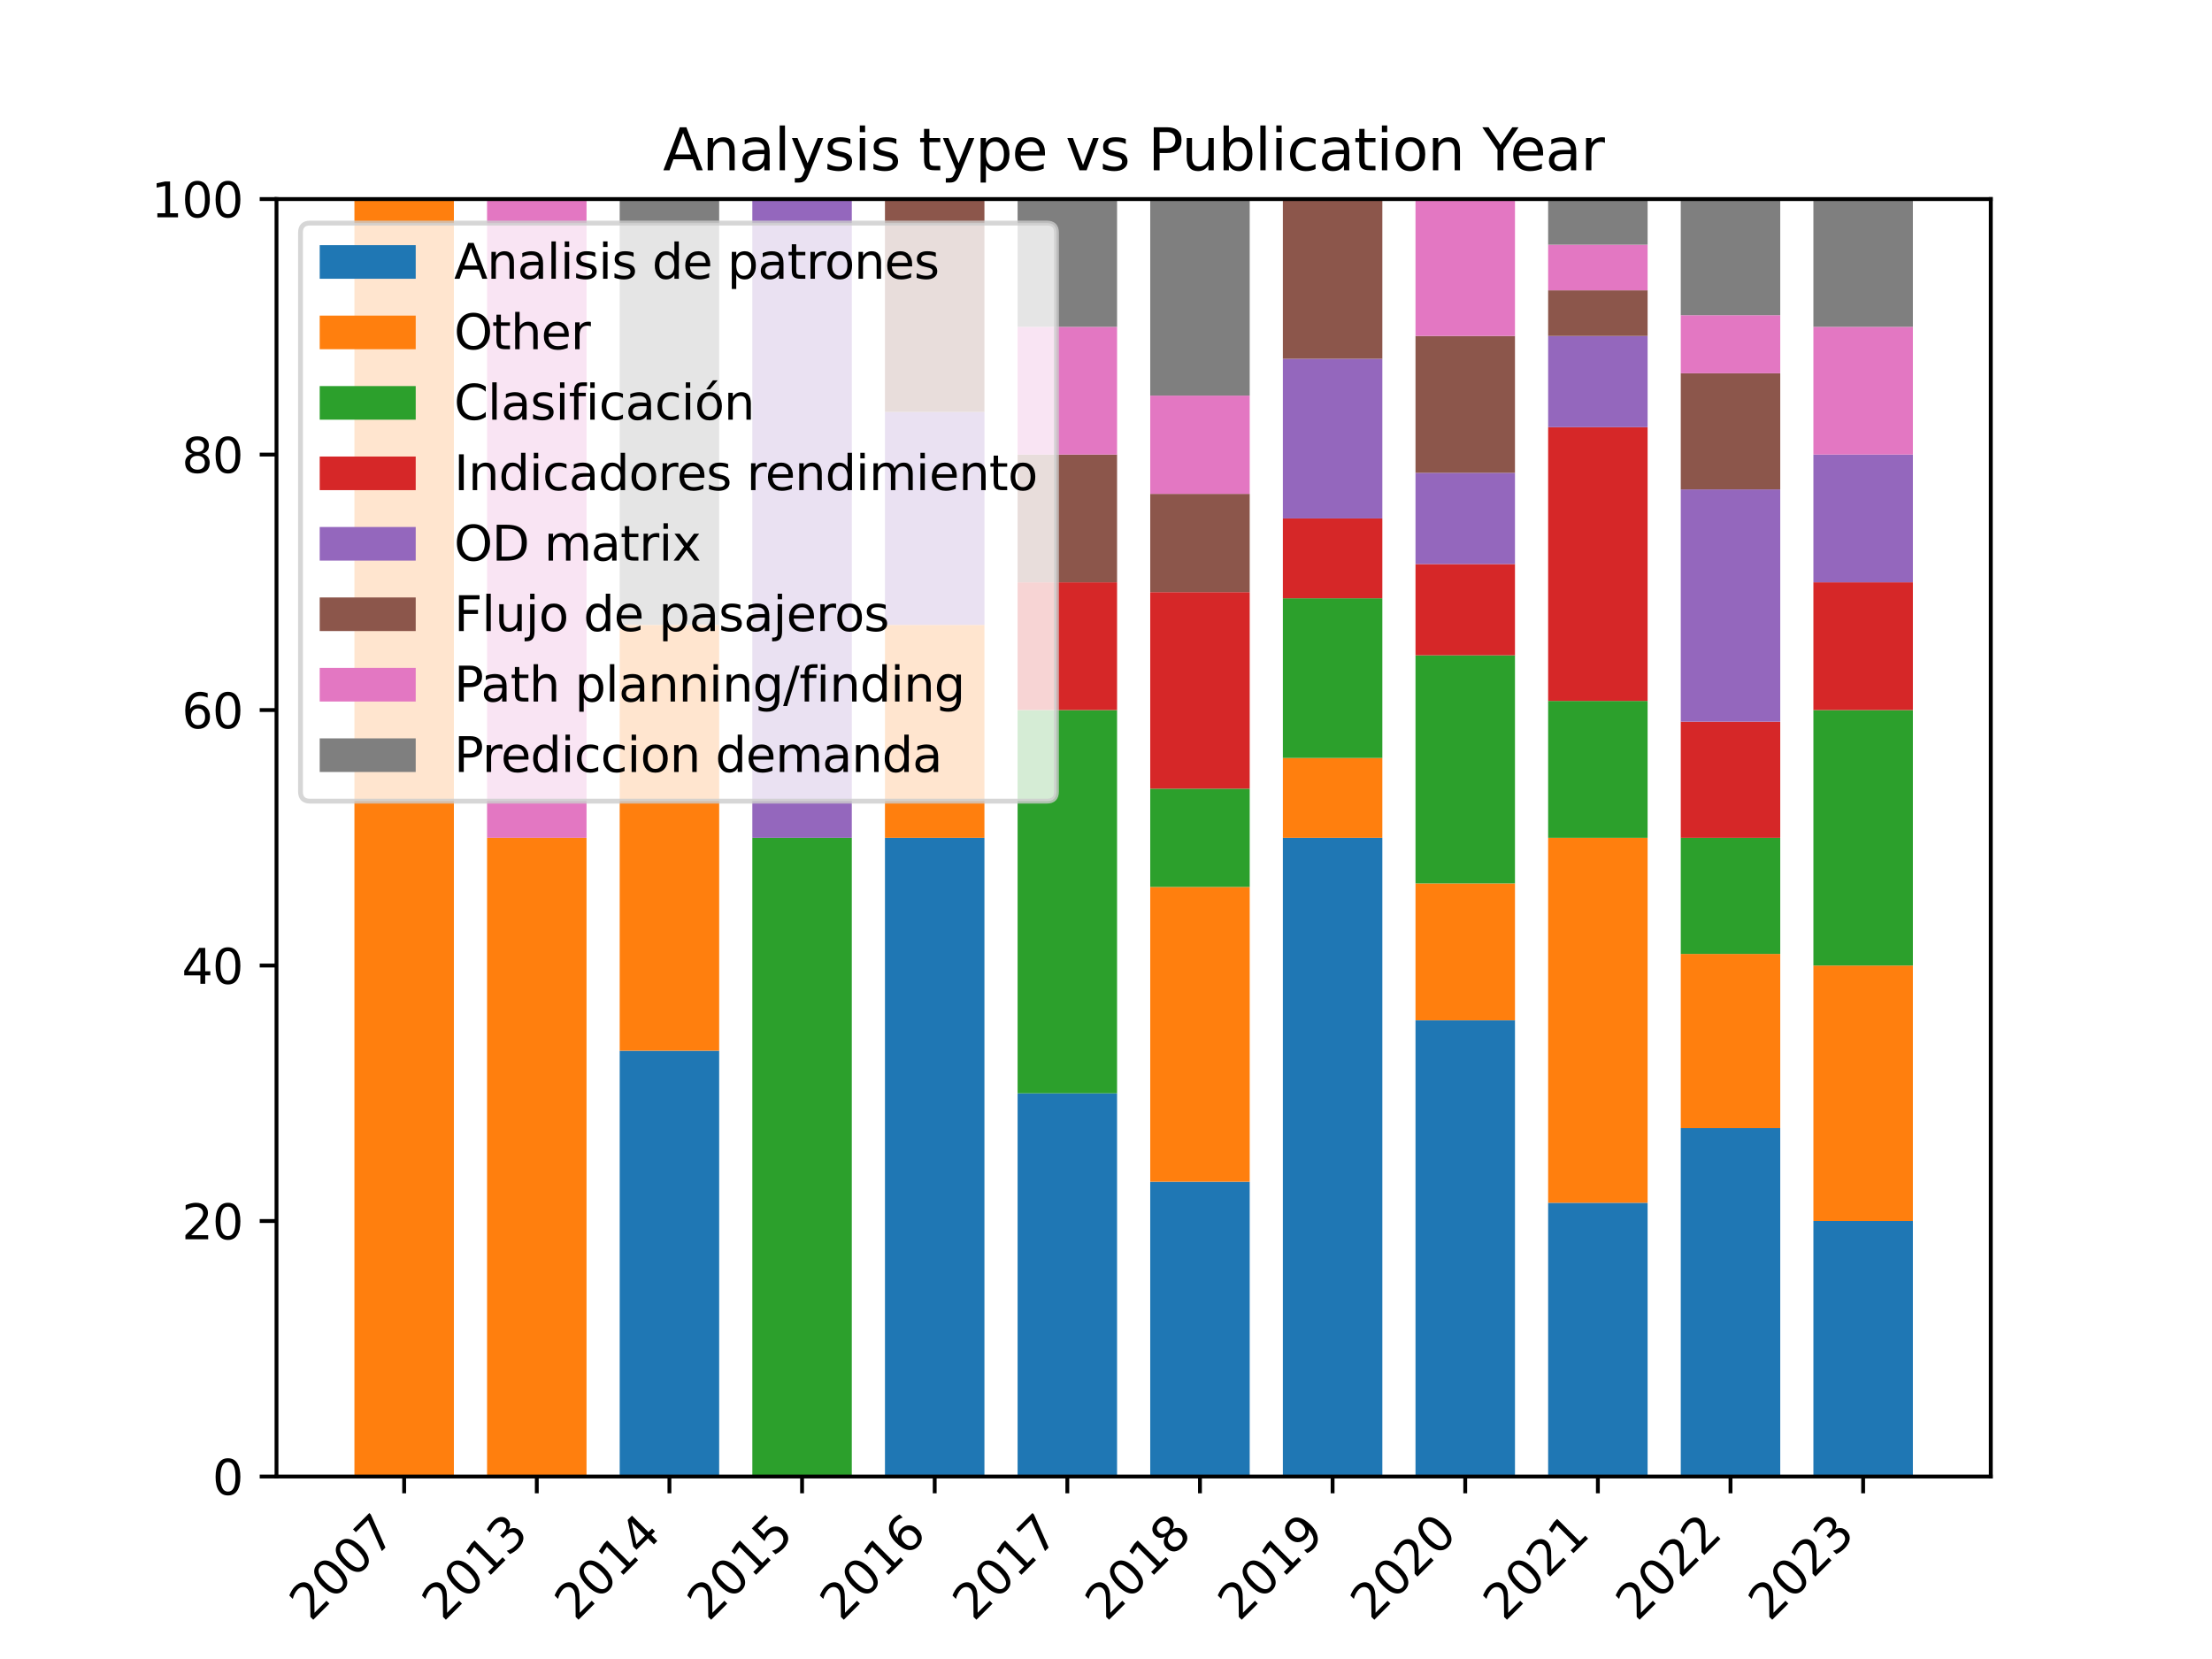 <?xml version="1.0" encoding="utf-8" standalone="no"?>
<!DOCTYPE svg PUBLIC "-//W3C//DTD SVG 1.1//EN"
  "http://www.w3.org/Graphics/SVG/1.1/DTD/svg11.dtd">
<svg xmlns:xlink="http://www.w3.org/1999/xlink" width="460.8pt" height="345.6pt" viewBox="0 0 460.8 345.6" xmlns="http://www.w3.org/2000/svg" version="1.1">
 <defs>
  <style type="text/css">*{stroke-linejoin: round; stroke-linecap: butt}</style>
 </defs>
 <g id="figure_1">
  <g id="patch_1">
   <path d="M 0 345.6 
L 460.8 345.6 
L 460.8 0 
L 0 0 
z
" style="fill: #ffffff"/>
  </g>
  <g id="axes_1">
   <g id="patch_2">
    <path d="M 57.6 307.584 
L 414.72 307.584 
L 414.72 41.472 
L 57.6 41.472 
z
" style="fill: #ffffff"/>
   </g>
   <g id="patch_3">
    <path d="M 73.833 307.584 
L 94.555 307.584 
L 94.555 307.584 
L 73.833 307.584 
z
" clip-path="url(#p4d9640f217)" style="fill: #1f77b4"/>
   </g>
   <g id="patch_4">
    <path d="M 101.463 307.584 
L 122.186 307.584 
L 122.186 307.584 
L 101.463 307.584 
z
" clip-path="url(#p4d9640f217)" style="fill: #1f77b4"/>
   </g>
   <g id="patch_5">
    <path d="M 129.093 307.584 
L 149.816 307.584 
L 149.816 218.88 
L 129.093 218.88 
z
" clip-path="url(#p4d9640f217)" style="fill: #1f77b4"/>
   </g>
   <g id="patch_6">
    <path d="M 156.723 307.584 
L 177.446 307.584 
L 177.446 307.584 
L 156.723 307.584 
z
" clip-path="url(#p4d9640f217)" style="fill: #1f77b4"/>
   </g>
   <g id="patch_7">
    <path d="M 184.353 307.584 
L 205.076 307.584 
L 205.076 174.528 
L 184.353 174.528 
z
" clip-path="url(#p4d9640f217)" style="fill: #1f77b4"/>
   </g>
   <g id="patch_8">
    <path d="M 211.984 307.584 
L 232.706 307.584 
L 232.706 227.75 
L 211.984 227.75 
z
" clip-path="url(#p4d9640f217)" style="fill: #1f77b4"/>
   </g>
   <g id="patch_9">
    <path d="M 239.614 307.584 
L 260.336 307.584 
L 260.336 246.174 
L 239.614 246.174 
z
" clip-path="url(#p4d9640f217)" style="fill: #1f77b4"/>
   </g>
   <g id="patch_10">
    <path d="M 267.244 307.584 
L 287.967 307.584 
L 287.967 174.528 
L 267.244 174.528 
z
" clip-path="url(#p4d9640f217)" style="fill: #1f77b4"/>
   </g>
   <g id="patch_11">
    <path d="M 294.874 307.584 
L 315.597 307.584 
L 315.597 212.544 
L 294.874 212.544 
z
" clip-path="url(#p4d9640f217)" style="fill: #1f77b4"/>
   </g>
   <g id="patch_12">
    <path d="M 322.504 307.584 
L 343.227 307.584 
L 343.227 250.56 
L 322.504 250.56 
z
" clip-path="url(#p4d9640f217)" style="fill: #1f77b4"/>
   </g>
   <g id="patch_13">
    <path d="M 350.134 307.584 
L 370.857 307.584 
L 370.857 235.008 
L 350.134 235.008 
z
" clip-path="url(#p4d9640f217)" style="fill: #1f77b4"/>
   </g>
   <g id="patch_14">
    <path d="M 377.765 307.584 
L 398.487 307.584 
L 398.487 254.362 
L 377.765 254.362 
z
" clip-path="url(#p4d9640f217)" style="fill: #1f77b4"/>
   </g>
   <g id="patch_15">
    <path d="M 73.833 307.584 
L 94.555 307.584 
L 94.555 41.472 
L 73.833 41.472 
z
" clip-path="url(#p4d9640f217)" style="fill: #ff7f0e"/>
   </g>
   <g id="patch_16">
    <path d="M 101.463 307.584 
L 122.186 307.584 
L 122.186 174.528 
L 101.463 174.528 
z
" clip-path="url(#p4d9640f217)" style="fill: #ff7f0e"/>
   </g>
   <g id="patch_17">
    <path d="M 129.093 218.88 
L 149.816 218.88 
L 149.816 130.176 
L 129.093 130.176 
z
" clip-path="url(#p4d9640f217)" style="fill: #ff7f0e"/>
   </g>
   <g id="patch_18">
    <path d="M 156.723 307.584 
L 177.446 307.584 
L 177.446 307.584 
L 156.723 307.584 
z
" clip-path="url(#p4d9640f217)" style="fill: #ff7f0e"/>
   </g>
   <g id="patch_19">
    <path d="M 184.353 174.528 
L 205.076 174.528 
L 205.076 130.176 
L 184.353 130.176 
z
" clip-path="url(#p4d9640f217)" style="fill: #ff7f0e"/>
   </g>
   <g id="patch_20">
    <path d="M 211.984 227.75 
L 232.706 227.75 
L 232.706 227.75 
L 211.984 227.75 
z
" clip-path="url(#p4d9640f217)" style="fill: #ff7f0e"/>
   </g>
   <g id="patch_21">
    <path d="M 239.614 246.174 
L 260.336 246.174 
L 260.336 184.763 
L 239.614 184.763 
z
" clip-path="url(#p4d9640f217)" style="fill: #ff7f0e"/>
   </g>
   <g id="patch_22">
    <path d="M 267.244 174.528 
L 287.967 174.528 
L 287.967 157.896 
L 267.244 157.896 
z
" clip-path="url(#p4d9640f217)" style="fill: #ff7f0e"/>
   </g>
   <g id="patch_23">
    <path d="M 294.874 212.544 
L 315.597 212.544 
L 315.597 184.032 
L 294.874 184.032 
z
" clip-path="url(#p4d9640f217)" style="fill: #ff7f0e"/>
   </g>
   <g id="patch_24">
    <path d="M 322.504 250.56 
L 343.227 250.56 
L 343.227 174.528 
L 322.504 174.528 
z
" clip-path="url(#p4d9640f217)" style="fill: #ff7f0e"/>
   </g>
   <g id="patch_25">
    <path d="M 350.134 235.008 
L 370.857 235.008 
L 370.857 198.72 
L 350.134 198.72 
z
" clip-path="url(#p4d9640f217)" style="fill: #ff7f0e"/>
   </g>
   <g id="patch_26">
    <path d="M 377.765 254.362 
L 398.487 254.362 
L 398.487 201.139 
L 377.765 201.139 
z
" clip-path="url(#p4d9640f217)" style="fill: #ff7f0e"/>
   </g>
   <g id="patch_27">
    <path d="M 73.833 41.472 
L 94.555 41.472 
L 94.555 41.472 
L 73.833 41.472 
z
" clip-path="url(#p4d9640f217)" style="fill: #2ca02c"/>
   </g>
   <g id="patch_28">
    <path d="M 101.463 174.528 
L 122.186 174.528 
L 122.186 174.528 
L 101.463 174.528 
z
" clip-path="url(#p4d9640f217)" style="fill: #2ca02c"/>
   </g>
   <g id="patch_29">
    <path d="M 129.093 130.176 
L 149.816 130.176 
L 149.816 130.176 
L 129.093 130.176 
z
" clip-path="url(#p4d9640f217)" style="fill: #2ca02c"/>
   </g>
   <g id="patch_30">
    <path d="M 156.723 307.584 
L 177.446 307.584 
L 177.446 174.528 
L 156.723 174.528 
z
" clip-path="url(#p4d9640f217)" style="fill: #2ca02c"/>
   </g>
   <g id="patch_31">
    <path d="M 184.353 130.176 
L 205.076 130.176 
L 205.076 130.176 
L 184.353 130.176 
z
" clip-path="url(#p4d9640f217)" style="fill: #2ca02c"/>
   </g>
   <g id="patch_32">
    <path d="M 211.984 227.75 
L 232.706 227.75 
L 232.706 147.917 
L 211.984 147.917 
z
" clip-path="url(#p4d9640f217)" style="fill: #2ca02c"/>
   </g>
   <g id="patch_33">
    <path d="M 239.614 184.763 
L 260.336 184.763 
L 260.336 164.293 
L 239.614 164.293 
z
" clip-path="url(#p4d9640f217)" style="fill: #2ca02c"/>
   </g>
   <g id="patch_34">
    <path d="M 267.244 157.896 
L 287.967 157.896 
L 287.967 124.632 
L 267.244 124.632 
z
" clip-path="url(#p4d9640f217)" style="fill: #2ca02c"/>
   </g>
   <g id="patch_35">
    <path d="M 294.874 184.032 
L 315.597 184.032 
L 315.597 136.512 
L 294.874 136.512 
z
" clip-path="url(#p4d9640f217)" style="fill: #2ca02c"/>
   </g>
   <g id="patch_36">
    <path d="M 322.504 174.528 
L 343.227 174.528 
L 343.227 146.016 
L 322.504 146.016 
z
" clip-path="url(#p4d9640f217)" style="fill: #2ca02c"/>
   </g>
   <g id="patch_37">
    <path d="M 350.134 198.72 
L 370.857 198.72 
L 370.857 174.528 
L 350.134 174.528 
z
" clip-path="url(#p4d9640f217)" style="fill: #2ca02c"/>
   </g>
   <g id="patch_38">
    <path d="M 377.765 201.139 
L 398.487 201.139 
L 398.487 147.917 
L 377.765 147.917 
z
" clip-path="url(#p4d9640f217)" style="fill: #2ca02c"/>
   </g>
   <g id="patch_39">
    <path d="M 73.833 41.472 
L 94.555 41.472 
L 94.555 41.472 
L 73.833 41.472 
z
" clip-path="url(#p4d9640f217)" style="fill: #d62728"/>
   </g>
   <g id="patch_40">
    <path d="M 101.463 174.528 
L 122.186 174.528 
L 122.186 174.528 
L 101.463 174.528 
z
" clip-path="url(#p4d9640f217)" style="fill: #d62728"/>
   </g>
   <g id="patch_41">
    <path d="M 129.093 130.176 
L 149.816 130.176 
L 149.816 130.176 
L 129.093 130.176 
z
" clip-path="url(#p4d9640f217)" style="fill: #d62728"/>
   </g>
   <g id="patch_42">
    <path d="M 156.723 174.528 
L 177.446 174.528 
L 177.446 174.528 
L 156.723 174.528 
z
" clip-path="url(#p4d9640f217)" style="fill: #d62728"/>
   </g>
   <g id="patch_43">
    <path d="M 184.353 130.176 
L 205.076 130.176 
L 205.076 130.176 
L 184.353 130.176 
z
" clip-path="url(#p4d9640f217)" style="fill: #d62728"/>
   </g>
   <g id="patch_44">
    <path d="M 211.984 147.917 
L 232.706 147.917 
L 232.706 121.306 
L 211.984 121.306 
z
" clip-path="url(#p4d9640f217)" style="fill: #d62728"/>
   </g>
   <g id="patch_45">
    <path d="M 239.614 164.293 
L 260.336 164.293 
L 260.336 123.353 
L 239.614 123.353 
z
" clip-path="url(#p4d9640f217)" style="fill: #d62728"/>
   </g>
   <g id="patch_46">
    <path d="M 267.244 124.632 
L 287.967 124.632 
L 287.967 108 
L 267.244 108 
z
" clip-path="url(#p4d9640f217)" style="fill: #d62728"/>
   </g>
   <g id="patch_47">
    <path d="M 294.874 136.512 
L 315.597 136.512 
L 315.597 117.504 
L 294.874 117.504 
z
" clip-path="url(#p4d9640f217)" style="fill: #d62728"/>
   </g>
   <g id="patch_48">
    <path d="M 322.504 146.016 
L 343.227 146.016 
L 343.227 88.992 
L 322.504 88.992 
z
" clip-path="url(#p4d9640f217)" style="fill: #d62728"/>
   </g>
   <g id="patch_49">
    <path d="M 350.134 174.528 
L 370.857 174.528 
L 370.857 150.336 
L 350.134 150.336 
z
" clip-path="url(#p4d9640f217)" style="fill: #d62728"/>
   </g>
   <g id="patch_50">
    <path d="M 377.765 147.917 
L 398.487 147.917 
L 398.487 121.306 
L 377.765 121.306 
z
" clip-path="url(#p4d9640f217)" style="fill: #d62728"/>
   </g>
   <g id="patch_51">
    <path d="M 73.833 41.472 
L 94.555 41.472 
L 94.555 41.472 
L 73.833 41.472 
z
" clip-path="url(#p4d9640f217)" style="fill: #9467bd"/>
   </g>
   <g id="patch_52">
    <path d="M 101.463 174.528 
L 122.186 174.528 
L 122.186 174.528 
L 101.463 174.528 
z
" clip-path="url(#p4d9640f217)" style="fill: #9467bd"/>
   </g>
   <g id="patch_53">
    <path d="M 129.093 130.176 
L 149.816 130.176 
L 149.816 130.176 
L 129.093 130.176 
z
" clip-path="url(#p4d9640f217)" style="fill: #9467bd"/>
   </g>
   <g id="patch_54">
    <path d="M 156.723 174.528 
L 177.446 174.528 
L 177.446 41.472 
L 156.723 41.472 
z
" clip-path="url(#p4d9640f217)" style="fill: #9467bd"/>
   </g>
   <g id="patch_55">
    <path d="M 184.353 130.176 
L 205.076 130.176 
L 205.076 85.824 
L 184.353 85.824 
z
" clip-path="url(#p4d9640f217)" style="fill: #9467bd"/>
   </g>
   <g id="patch_56">
    <path d="M 211.984 121.306 
L 232.706 121.306 
L 232.706 121.306 
L 211.984 121.306 
z
" clip-path="url(#p4d9640f217)" style="fill: #9467bd"/>
   </g>
   <g id="patch_57">
    <path d="M 239.614 123.353 
L 260.336 123.353 
L 260.336 123.353 
L 239.614 123.353 
z
" clip-path="url(#p4d9640f217)" style="fill: #9467bd"/>
   </g>
   <g id="patch_58">
    <path d="M 267.244 108 
L 287.967 108 
L 287.967 74.736 
L 267.244 74.736 
z
" clip-path="url(#p4d9640f217)" style="fill: #9467bd"/>
   </g>
   <g id="patch_59">
    <path d="M 294.874 117.504 
L 315.597 117.504 
L 315.597 98.496 
L 294.874 98.496 
z
" clip-path="url(#p4d9640f217)" style="fill: #9467bd"/>
   </g>
   <g id="patch_60">
    <path d="M 322.504 88.992 
L 343.227 88.992 
L 343.227 69.984 
L 322.504 69.984 
z
" clip-path="url(#p4d9640f217)" style="fill: #9467bd"/>
   </g>
   <g id="patch_61">
    <path d="M 350.134 150.336 
L 370.857 150.336 
L 370.857 101.952 
L 350.134 101.952 
z
" clip-path="url(#p4d9640f217)" style="fill: #9467bd"/>
   </g>
   <g id="patch_62">
    <path d="M 377.765 121.306 
L 398.487 121.306 
L 398.487 94.694 
L 377.765 94.694 
z
" clip-path="url(#p4d9640f217)" style="fill: #9467bd"/>
   </g>
   <g id="patch_63">
    <path d="M 73.833 41.472 
L 94.555 41.472 
L 94.555 41.472 
L 73.833 41.472 
z
" clip-path="url(#p4d9640f217)" style="fill: #8c564b"/>
   </g>
   <g id="patch_64">
    <path d="M 101.463 174.528 
L 122.186 174.528 
L 122.186 174.528 
L 101.463 174.528 
z
" clip-path="url(#p4d9640f217)" style="fill: #8c564b"/>
   </g>
   <g id="patch_65">
    <path d="M 129.093 130.176 
L 149.816 130.176 
L 149.816 130.176 
L 129.093 130.176 
z
" clip-path="url(#p4d9640f217)" style="fill: #8c564b"/>
   </g>
   <g id="patch_66">
    <path d="M 156.723 41.472 
L 177.446 41.472 
L 177.446 41.472 
L 156.723 41.472 
z
" clip-path="url(#p4d9640f217)" style="fill: #8c564b"/>
   </g>
   <g id="patch_67">
    <path d="M 184.353 85.824 
L 205.076 85.824 
L 205.076 41.472 
L 184.353 41.472 
z
" clip-path="url(#p4d9640f217)" style="fill: #8c564b"/>
   </g>
   <g id="patch_68">
    <path d="M 211.984 121.306 
L 232.706 121.306 
L 232.706 94.694 
L 211.984 94.694 
z
" clip-path="url(#p4d9640f217)" style="fill: #8c564b"/>
   </g>
   <g id="patch_69">
    <path d="M 239.614 123.353 
L 260.336 123.353 
L 260.336 102.882 
L 239.614 102.882 
z
" clip-path="url(#p4d9640f217)" style="fill: #8c564b"/>
   </g>
   <g id="patch_70">
    <path d="M 267.244 74.736 
L 287.967 74.736 
L 287.967 41.472 
L 267.244 41.472 
z
" clip-path="url(#p4d9640f217)" style="fill: #8c564b"/>
   </g>
   <g id="patch_71">
    <path d="M 294.874 98.496 
L 315.597 98.496 
L 315.597 69.984 
L 294.874 69.984 
z
" clip-path="url(#p4d9640f217)" style="fill: #8c564b"/>
   </g>
   <g id="patch_72">
    <path d="M 322.504 69.984 
L 343.227 69.984 
L 343.227 60.48 
L 322.504 60.48 
z
" clip-path="url(#p4d9640f217)" style="fill: #8c564b"/>
   </g>
   <g id="patch_73">
    <path d="M 350.134 101.952 
L 370.857 101.952 
L 370.857 77.76 
L 350.134 77.76 
z
" clip-path="url(#p4d9640f217)" style="fill: #8c564b"/>
   </g>
   <g id="patch_74">
    <path d="M 377.765 94.694 
L 398.487 94.694 
L 398.487 94.694 
L 377.765 94.694 
z
" clip-path="url(#p4d9640f217)" style="fill: #8c564b"/>
   </g>
   <g id="patch_75">
    <path d="M 73.833 41.472 
L 94.555 41.472 
L 94.555 41.472 
L 73.833 41.472 
z
" clip-path="url(#p4d9640f217)" style="fill: #e377c2"/>
   </g>
   <g id="patch_76">
    <path d="M 101.463 174.528 
L 122.186 174.528 
L 122.186 41.472 
L 101.463 41.472 
z
" clip-path="url(#p4d9640f217)" style="fill: #e377c2"/>
   </g>
   <g id="patch_77">
    <path d="M 129.093 130.176 
L 149.816 130.176 
L 149.816 130.176 
L 129.093 130.176 
z
" clip-path="url(#p4d9640f217)" style="fill: #e377c2"/>
   </g>
   <g id="patch_78">
    <path d="M 156.723 41.472 
L 177.446 41.472 
L 177.446 41.472 
L 156.723 41.472 
z
" clip-path="url(#p4d9640f217)" style="fill: #e377c2"/>
   </g>
   <g id="patch_79">
    <path d="M 184.353 41.472 
L 205.076 41.472 
L 205.076 41.472 
L 184.353 41.472 
z
" clip-path="url(#p4d9640f217)" style="fill: #e377c2"/>
   </g>
   <g id="patch_80">
    <path d="M 211.984 94.694 
L 232.706 94.694 
L 232.706 68.083 
L 211.984 68.083 
z
" clip-path="url(#p4d9640f217)" style="fill: #e377c2"/>
   </g>
   <g id="patch_81">
    <path d="M 239.614 102.882 
L 260.336 102.882 
L 260.336 82.412 
L 239.614 82.412 
z
" clip-path="url(#p4d9640f217)" style="fill: #e377c2"/>
   </g>
   <g id="patch_82">
    <path d="M 267.244 41.472 
L 287.967 41.472 
L 287.967 41.472 
L 267.244 41.472 
z
" clip-path="url(#p4d9640f217)" style="fill: #e377c2"/>
   </g>
   <g id="patch_83">
    <path d="M 294.874 69.984 
L 315.597 69.984 
L 315.597 41.472 
L 294.874 41.472 
z
" clip-path="url(#p4d9640f217)" style="fill: #e377c2"/>
   </g>
   <g id="patch_84">
    <path d="M 322.504 60.48 
L 343.227 60.48 
L 343.227 50.976 
L 322.504 50.976 
z
" clip-path="url(#p4d9640f217)" style="fill: #e377c2"/>
   </g>
   <g id="patch_85">
    <path d="M 350.134 77.76 
L 370.857 77.76 
L 370.857 65.664 
L 350.134 65.664 
z
" clip-path="url(#p4d9640f217)" style="fill: #e377c2"/>
   </g>
   <g id="patch_86">
    <path d="M 377.765 94.694 
L 398.487 94.694 
L 398.487 68.083 
L 377.765 68.083 
z
" clip-path="url(#p4d9640f217)" style="fill: #e377c2"/>
   </g>
   <g id="patch_87">
    <path d="M 73.833 41.472 
L 94.555 41.472 
L 94.555 41.472 
L 73.833 41.472 
z
" clip-path="url(#p4d9640f217)" style="fill: #7f7f7f"/>
   </g>
   <g id="patch_88">
    <path d="M 101.463 41.472 
L 122.186 41.472 
L 122.186 41.472 
L 101.463 41.472 
z
" clip-path="url(#p4d9640f217)" style="fill: #7f7f7f"/>
   </g>
   <g id="patch_89">
    <path d="M 129.093 130.176 
L 149.816 130.176 
L 149.816 41.472 
L 129.093 41.472 
z
" clip-path="url(#p4d9640f217)" style="fill: #7f7f7f"/>
   </g>
   <g id="patch_90">
    <path d="M 156.723 41.472 
L 177.446 41.472 
L 177.446 41.472 
L 156.723 41.472 
z
" clip-path="url(#p4d9640f217)" style="fill: #7f7f7f"/>
   </g>
   <g id="patch_91">
    <path d="M 184.353 41.472 
L 205.076 41.472 
L 205.076 41.472 
L 184.353 41.472 
z
" clip-path="url(#p4d9640f217)" style="fill: #7f7f7f"/>
   </g>
   <g id="patch_92">
    <path d="M 211.984 68.083 
L 232.706 68.083 
L 232.706 41.472 
L 211.984 41.472 
z
" clip-path="url(#p4d9640f217)" style="fill: #7f7f7f"/>
   </g>
   <g id="patch_93">
    <path d="M 239.614 82.412 
L 260.336 82.412 
L 260.336 41.472 
L 239.614 41.472 
z
" clip-path="url(#p4d9640f217)" style="fill: #7f7f7f"/>
   </g>
   <g id="patch_94">
    <path d="M 267.244 41.472 
L 287.967 41.472 
L 287.967 41.472 
L 267.244 41.472 
z
" clip-path="url(#p4d9640f217)" style="fill: #7f7f7f"/>
   </g>
   <g id="patch_95">
    <path d="M 294.874 41.472 
L 315.597 41.472 
L 315.597 41.472 
L 294.874 41.472 
z
" clip-path="url(#p4d9640f217)" style="fill: #7f7f7f"/>
   </g>
   <g id="patch_96">
    <path d="M 322.504 50.976 
L 343.227 50.976 
L 343.227 41.472 
L 322.504 41.472 
z
" clip-path="url(#p4d9640f217)" style="fill: #7f7f7f"/>
   </g>
   <g id="patch_97">
    <path d="M 350.134 65.664 
L 370.857 65.664 
L 370.857 41.472 
L 350.134 41.472 
z
" clip-path="url(#p4d9640f217)" style="fill: #7f7f7f"/>
   </g>
   <g id="patch_98">
    <path d="M 377.765 68.083 
L 398.487 68.083 
L 398.487 41.472 
L 377.765 41.472 
z
" clip-path="url(#p4d9640f217)" style="fill: #7f7f7f"/>
   </g>
   <g id="matplotlib.axis_1">
    <g id="xtick_1">
     <g id="line2d_1">
      <defs>
       <path id="mb1cc227b81" d="M 0 0 
L 0 3.5 
" style="stroke: #000000; stroke-width: 0.8"/>
      </defs>
      <g>
       <use xlink:href="#mb1cc227b81" x="84.194" y="307.584" style="stroke: #000000; stroke-width: 0.8"/>
      </g>
     </g>
     <g id="text_1">
      <!-- 2007 -->
      <g transform="translate(64.728 337.953) rotate(-45) scale(0.1 -0.1)">
       <defs>
        <path id="DejaVuSans-32" d="M 1228 531 
L 3431 531 
L 3431 0 
L 469 0 
L 469 531 
Q 828 903 1448 1529 
Q 2069 2156 2228 2338 
Q 2531 2678 2651 2914 
Q 2772 3150 2772 3378 
Q 2772 3750 2511 3984 
Q 2250 4219 1831 4219 
Q 1534 4219 1204 4116 
Q 875 4013 500 3803 
L 500 4441 
Q 881 4594 1212 4672 
Q 1544 4750 1819 4750 
Q 2544 4750 2975 4387 
Q 3406 4025 3406 3419 
Q 3406 3131 3298 2873 
Q 3191 2616 2906 2266 
Q 2828 2175 2409 1742 
Q 1991 1309 1228 531 
z
" transform="scale(0.016)"/>
        <path id="DejaVuSans-30" d="M 2034 4250 
Q 1547 4250 1301 3770 
Q 1056 3291 1056 2328 
Q 1056 1369 1301 889 
Q 1547 409 2034 409 
Q 2525 409 2770 889 
Q 3016 1369 3016 2328 
Q 3016 3291 2770 3770 
Q 2525 4250 2034 4250 
z
M 2034 4750 
Q 2819 4750 3233 4129 
Q 3647 3509 3647 2328 
Q 3647 1150 3233 529 
Q 2819 -91 2034 -91 
Q 1250 -91 836 529 
Q 422 1150 422 2328 
Q 422 3509 836 4129 
Q 1250 4750 2034 4750 
z
" transform="scale(0.016)"/>
        <path id="DejaVuSans-37" d="M 525 4666 
L 3525 4666 
L 3525 4397 
L 1831 0 
L 1172 0 
L 2766 4134 
L 525 4134 
L 525 4666 
z
" transform="scale(0.016)"/>
       </defs>
       <use xlink:href="#DejaVuSans-32"/>
       <use xlink:href="#DejaVuSans-30" x="63.623"/>
       <use xlink:href="#DejaVuSans-30" x="127.246"/>
       <use xlink:href="#DejaVuSans-37" x="190.869"/>
      </g>
     </g>
    </g>
    <g id="xtick_2">
     <g id="line2d_2">
      <g>
       <use xlink:href="#mb1cc227b81" x="111.824" y="307.584" style="stroke: #000000; stroke-width: 0.8"/>
      </g>
     </g>
     <g id="text_2">
      <!-- 2013 -->
      <g transform="translate(92.358 337.953) rotate(-45) scale(0.1 -0.1)">
       <defs>
        <path id="DejaVuSans-31" d="M 794 531 
L 1825 531 
L 1825 4091 
L 703 3866 
L 703 4441 
L 1819 4666 
L 2450 4666 
L 2450 531 
L 3481 531 
L 3481 0 
L 794 0 
L 794 531 
z
" transform="scale(0.016)"/>
        <path id="DejaVuSans-33" d="M 2597 2516 
Q 3050 2419 3304 2112 
Q 3559 1806 3559 1356 
Q 3559 666 3084 287 
Q 2609 -91 1734 -91 
Q 1441 -91 1130 -33 
Q 819 25 488 141 
L 488 750 
Q 750 597 1062 519 
Q 1375 441 1716 441 
Q 2309 441 2620 675 
Q 2931 909 2931 1356 
Q 2931 1769 2642 2001 
Q 2353 2234 1838 2234 
L 1294 2234 
L 1294 2753 
L 1863 2753 
Q 2328 2753 2575 2939 
Q 2822 3125 2822 3475 
Q 2822 3834 2567 4026 
Q 2313 4219 1838 4219 
Q 1578 4219 1281 4162 
Q 984 4106 628 3988 
L 628 4550 
Q 988 4650 1302 4700 
Q 1616 4750 1894 4750 
Q 2613 4750 3031 4423 
Q 3450 4097 3450 3541 
Q 3450 3153 3228 2886 
Q 3006 2619 2597 2516 
z
" transform="scale(0.016)"/>
       </defs>
       <use xlink:href="#DejaVuSans-32"/>
       <use xlink:href="#DejaVuSans-30" x="63.623"/>
       <use xlink:href="#DejaVuSans-31" x="127.246"/>
       <use xlink:href="#DejaVuSans-33" x="190.869"/>
      </g>
     </g>
    </g>
    <g id="xtick_3">
     <g id="line2d_3">
      <g>
       <use xlink:href="#mb1cc227b81" x="139.454" y="307.584" style="stroke: #000000; stroke-width: 0.8"/>
      </g>
     </g>
     <g id="text_3">
      <!-- 2014 -->
      <g transform="translate(119.988 337.953) rotate(-45) scale(0.1 -0.1)">
       <defs>
        <path id="DejaVuSans-34" d="M 2419 4116 
L 825 1625 
L 2419 1625 
L 2419 4116 
z
M 2253 4666 
L 3047 4666 
L 3047 1625 
L 3713 1625 
L 3713 1100 
L 3047 1100 
L 3047 0 
L 2419 0 
L 2419 1100 
L 313 1100 
L 313 1709 
L 2253 4666 
z
" transform="scale(0.016)"/>
       </defs>
       <use xlink:href="#DejaVuSans-32"/>
       <use xlink:href="#DejaVuSans-30" x="63.623"/>
       <use xlink:href="#DejaVuSans-31" x="127.246"/>
       <use xlink:href="#DejaVuSans-34" x="190.869"/>
      </g>
     </g>
    </g>
    <g id="xtick_4">
     <g id="line2d_4">
      <g>
       <use xlink:href="#mb1cc227b81" x="167.085" y="307.584" style="stroke: #000000; stroke-width: 0.8"/>
      </g>
     </g>
     <g id="text_4">
      <!-- 2015 -->
      <g transform="translate(147.618 337.953) rotate(-45) scale(0.1 -0.1)">
       <defs>
        <path id="DejaVuSans-35" d="M 691 4666 
L 3169 4666 
L 3169 4134 
L 1269 4134 
L 1269 2991 
Q 1406 3038 1543 3061 
Q 1681 3084 1819 3084 
Q 2600 3084 3056 2656 
Q 3513 2228 3513 1497 
Q 3513 744 3044 326 
Q 2575 -91 1722 -91 
Q 1428 -91 1123 -41 
Q 819 9 494 109 
L 494 744 
Q 775 591 1075 516 
Q 1375 441 1709 441 
Q 2250 441 2565 725 
Q 2881 1009 2881 1497 
Q 2881 1984 2565 2268 
Q 2250 2553 1709 2553 
Q 1456 2553 1204 2497 
Q 953 2441 691 2322 
L 691 4666 
z
" transform="scale(0.016)"/>
       </defs>
       <use xlink:href="#DejaVuSans-32"/>
       <use xlink:href="#DejaVuSans-30" x="63.623"/>
       <use xlink:href="#DejaVuSans-31" x="127.246"/>
       <use xlink:href="#DejaVuSans-35" x="190.869"/>
      </g>
     </g>
    </g>
    <g id="xtick_5">
     <g id="line2d_5">
      <g>
       <use xlink:href="#mb1cc227b81" x="194.715" y="307.584" style="stroke: #000000; stroke-width: 0.8"/>
      </g>
     </g>
     <g id="text_5">
      <!-- 2016 -->
      <g transform="translate(175.248 337.953) rotate(-45) scale(0.1 -0.1)">
       <defs>
        <path id="DejaVuSans-36" d="M 2113 2584 
Q 1688 2584 1439 2293 
Q 1191 2003 1191 1497 
Q 1191 994 1439 701 
Q 1688 409 2113 409 
Q 2538 409 2786 701 
Q 3034 994 3034 1497 
Q 3034 2003 2786 2293 
Q 2538 2584 2113 2584 
z
M 3366 4563 
L 3366 3988 
Q 3128 4100 2886 4159 
Q 2644 4219 2406 4219 
Q 1781 4219 1451 3797 
Q 1122 3375 1075 2522 
Q 1259 2794 1537 2939 
Q 1816 3084 2150 3084 
Q 2853 3084 3261 2657 
Q 3669 2231 3669 1497 
Q 3669 778 3244 343 
Q 2819 -91 2113 -91 
Q 1303 -91 875 529 
Q 447 1150 447 2328 
Q 447 3434 972 4092 
Q 1497 4750 2381 4750 
Q 2619 4750 2861 4703 
Q 3103 4656 3366 4563 
z
" transform="scale(0.016)"/>
       </defs>
       <use xlink:href="#DejaVuSans-32"/>
       <use xlink:href="#DejaVuSans-30" x="63.623"/>
       <use xlink:href="#DejaVuSans-31" x="127.246"/>
       <use xlink:href="#DejaVuSans-36" x="190.869"/>
      </g>
     </g>
    </g>
    <g id="xtick_6">
     <g id="line2d_6">
      <g>
       <use xlink:href="#mb1cc227b81" x="222.345" y="307.584" style="stroke: #000000; stroke-width: 0.8"/>
      </g>
     </g>
     <g id="text_6">
      <!-- 2017 -->
      <g transform="translate(202.878 337.953) rotate(-45) scale(0.1 -0.1)">
       <use xlink:href="#DejaVuSans-32"/>
       <use xlink:href="#DejaVuSans-30" x="63.623"/>
       <use xlink:href="#DejaVuSans-31" x="127.246"/>
       <use xlink:href="#DejaVuSans-37" x="190.869"/>
      </g>
     </g>
    </g>
    <g id="xtick_7">
     <g id="line2d_7">
      <g>
       <use xlink:href="#mb1cc227b81" x="249.975" y="307.584" style="stroke: #000000; stroke-width: 0.8"/>
      </g>
     </g>
     <g id="text_7">
      <!-- 2018 -->
      <g transform="translate(230.509 337.953) rotate(-45) scale(0.1 -0.1)">
       <defs>
        <path id="DejaVuSans-38" d="M 2034 2216 
Q 1584 2216 1326 1975 
Q 1069 1734 1069 1313 
Q 1069 891 1326 650 
Q 1584 409 2034 409 
Q 2484 409 2743 651 
Q 3003 894 3003 1313 
Q 3003 1734 2745 1975 
Q 2488 2216 2034 2216 
z
M 1403 2484 
Q 997 2584 770 2862 
Q 544 3141 544 3541 
Q 544 4100 942 4425 
Q 1341 4750 2034 4750 
Q 2731 4750 3128 4425 
Q 3525 4100 3525 3541 
Q 3525 3141 3298 2862 
Q 3072 2584 2669 2484 
Q 3125 2378 3379 2068 
Q 3634 1759 3634 1313 
Q 3634 634 3220 271 
Q 2806 -91 2034 -91 
Q 1263 -91 848 271 
Q 434 634 434 1313 
Q 434 1759 690 2068 
Q 947 2378 1403 2484 
z
M 1172 3481 
Q 1172 3119 1398 2916 
Q 1625 2713 2034 2713 
Q 2441 2713 2670 2916 
Q 2900 3119 2900 3481 
Q 2900 3844 2670 4047 
Q 2441 4250 2034 4250 
Q 1625 4250 1398 4047 
Q 1172 3844 1172 3481 
z
" transform="scale(0.016)"/>
       </defs>
       <use xlink:href="#DejaVuSans-32"/>
       <use xlink:href="#DejaVuSans-30" x="63.623"/>
       <use xlink:href="#DejaVuSans-31" x="127.246"/>
       <use xlink:href="#DejaVuSans-38" x="190.869"/>
      </g>
     </g>
    </g>
    <g id="xtick_8">
     <g id="line2d_8">
      <g>
       <use xlink:href="#mb1cc227b81" x="277.605" y="307.584" style="stroke: #000000; stroke-width: 0.8"/>
      </g>
     </g>
     <g id="text_8">
      <!-- 2019 -->
      <g transform="translate(258.139 337.953) rotate(-45) scale(0.1 -0.1)">
       <defs>
        <path id="DejaVuSans-39" d="M 703 97 
L 703 672 
Q 941 559 1184 500 
Q 1428 441 1663 441 
Q 2288 441 2617 861 
Q 2947 1281 2994 2138 
Q 2813 1869 2534 1725 
Q 2256 1581 1919 1581 
Q 1219 1581 811 2004 
Q 403 2428 403 3163 
Q 403 3881 828 4315 
Q 1253 4750 1959 4750 
Q 2769 4750 3195 4129 
Q 3622 3509 3622 2328 
Q 3622 1225 3098 567 
Q 2575 -91 1691 -91 
Q 1453 -91 1209 -44 
Q 966 3 703 97 
z
M 1959 2075 
Q 2384 2075 2632 2365 
Q 2881 2656 2881 3163 
Q 2881 3666 2632 3958 
Q 2384 4250 1959 4250 
Q 1534 4250 1286 3958 
Q 1038 3666 1038 3163 
Q 1038 2656 1286 2365 
Q 1534 2075 1959 2075 
z
" transform="scale(0.016)"/>
       </defs>
       <use xlink:href="#DejaVuSans-32"/>
       <use xlink:href="#DejaVuSans-30" x="63.623"/>
       <use xlink:href="#DejaVuSans-31" x="127.246"/>
       <use xlink:href="#DejaVuSans-39" x="190.869"/>
      </g>
     </g>
    </g>
    <g id="xtick_9">
     <g id="line2d_9">
      <g>
       <use xlink:href="#mb1cc227b81" x="305.235" y="307.584" style="stroke: #000000; stroke-width: 0.8"/>
      </g>
     </g>
     <g id="text_9">
      <!-- 2020 -->
      <g transform="translate(285.769 337.953) rotate(-45) scale(0.1 -0.1)">
       <use xlink:href="#DejaVuSans-32"/>
       <use xlink:href="#DejaVuSans-30" x="63.623"/>
       <use xlink:href="#DejaVuSans-32" x="127.246"/>
       <use xlink:href="#DejaVuSans-30" x="190.869"/>
      </g>
     </g>
    </g>
    <g id="xtick_10">
     <g id="line2d_10">
      <g>
       <use xlink:href="#mb1cc227b81" x="332.866" y="307.584" style="stroke: #000000; stroke-width: 0.8"/>
      </g>
     </g>
     <g id="text_10">
      <!-- 2021 -->
      <g transform="translate(313.399 337.953) rotate(-45) scale(0.1 -0.1)">
       <use xlink:href="#DejaVuSans-32"/>
       <use xlink:href="#DejaVuSans-30" x="63.623"/>
       <use xlink:href="#DejaVuSans-32" x="127.246"/>
       <use xlink:href="#DejaVuSans-31" x="190.869"/>
      </g>
     </g>
    </g>
    <g id="xtick_11">
     <g id="line2d_11">
      <g>
       <use xlink:href="#mb1cc227b81" x="360.496" y="307.584" style="stroke: #000000; stroke-width: 0.8"/>
      </g>
     </g>
     <g id="text_11">
      <!-- 2022 -->
      <g transform="translate(341.029 337.953) rotate(-45) scale(0.1 -0.1)">
       <use xlink:href="#DejaVuSans-32"/>
       <use xlink:href="#DejaVuSans-30" x="63.623"/>
       <use xlink:href="#DejaVuSans-32" x="127.246"/>
       <use xlink:href="#DejaVuSans-32" x="190.869"/>
      </g>
     </g>
    </g>
    <g id="xtick_12">
     <g id="line2d_12">
      <g>
       <use xlink:href="#mb1cc227b81" x="388.126" y="307.584" style="stroke: #000000; stroke-width: 0.8"/>
      </g>
     </g>
     <g id="text_12">
      <!-- 2023 -->
      <g transform="translate(368.66 337.953) rotate(-45) scale(0.1 -0.1)">
       <use xlink:href="#DejaVuSans-32"/>
       <use xlink:href="#DejaVuSans-30" x="63.623"/>
       <use xlink:href="#DejaVuSans-32" x="127.246"/>
       <use xlink:href="#DejaVuSans-33" x="190.869"/>
      </g>
     </g>
    </g>
   </g>
   <g id="matplotlib.axis_2">
    <g id="ytick_1">
     <g id="line2d_13">
      <defs>
       <path id="mf41108eb39" d="M 0 0 
L -3.5 0 
" style="stroke: #000000; stroke-width: 0.8"/>
      </defs>
      <g>
       <use xlink:href="#mf41108eb39" x="57.6" y="307.584" style="stroke: #000000; stroke-width: 0.8"/>
      </g>
     </g>
     <g id="text_13">
      <!-- 0 -->
      <g transform="translate(44.237 311.383) scale(0.1 -0.1)">
       <use xlink:href="#DejaVuSans-30"/>
      </g>
     </g>
    </g>
    <g id="ytick_2">
     <g id="line2d_14">
      <g>
       <use xlink:href="#mf41108eb39" x="57.6" y="254.362" style="stroke: #000000; stroke-width: 0.8"/>
      </g>
     </g>
     <g id="text_14">
      <!-- 20 -->
      <g transform="translate(37.875 258.161) scale(0.1 -0.1)">
       <use xlink:href="#DejaVuSans-32"/>
       <use xlink:href="#DejaVuSans-30" x="63.623"/>
      </g>
     </g>
    </g>
    <g id="ytick_3">
     <g id="line2d_15">
      <g>
       <use xlink:href="#mf41108eb39" x="57.6" y="201.139" style="stroke: #000000; stroke-width: 0.8"/>
      </g>
     </g>
     <g id="text_15">
      <!-- 40 -->
      <g transform="translate(37.875 204.938) scale(0.1 -0.1)">
       <use xlink:href="#DejaVuSans-34"/>
       <use xlink:href="#DejaVuSans-30" x="63.623"/>
      </g>
     </g>
    </g>
    <g id="ytick_4">
     <g id="line2d_16">
      <g>
       <use xlink:href="#mf41108eb39" x="57.6" y="147.917" style="stroke: #000000; stroke-width: 0.8"/>
      </g>
     </g>
     <g id="text_16">
      <!-- 60 -->
      <g transform="translate(37.875 151.716) scale(0.1 -0.1)">
       <use xlink:href="#DejaVuSans-36"/>
       <use xlink:href="#DejaVuSans-30" x="63.623"/>
      </g>
     </g>
    </g>
    <g id="ytick_5">
     <g id="line2d_17">
      <g>
       <use xlink:href="#mf41108eb39" x="57.6" y="94.694" style="stroke: #000000; stroke-width: 0.8"/>
      </g>
     </g>
     <g id="text_17">
      <!-- 80 -->
      <g transform="translate(37.875 98.494) scale(0.1 -0.1)">
       <use xlink:href="#DejaVuSans-38"/>
       <use xlink:href="#DejaVuSans-30" x="63.623"/>
      </g>
     </g>
    </g>
    <g id="ytick_6">
     <g id="line2d_18">
      <g>
       <use xlink:href="#mf41108eb39" x="57.6" y="41.472" style="stroke: #000000; stroke-width: 0.8"/>
      </g>
     </g>
     <g id="text_18">
      <!-- 100 -->
      <g transform="translate(31.512 45.271) scale(0.1 -0.1)">
       <use xlink:href="#DejaVuSans-31"/>
       <use xlink:href="#DejaVuSans-30" x="63.623"/>
       <use xlink:href="#DejaVuSans-30" x="127.246"/>
      </g>
     </g>
    </g>
   </g>
   <g id="patch_99">
    <path d="M 57.6 307.584 
L 57.6 41.472 
" style="fill: none; stroke: #000000; stroke-width: 0.8; stroke-linejoin: miter; stroke-linecap: square"/>
   </g>
   <g id="patch_100">
    <path d="M 414.72 307.584 
L 414.72 41.472 
" style="fill: none; stroke: #000000; stroke-width: 0.8; stroke-linejoin: miter; stroke-linecap: square"/>
   </g>
   <g id="patch_101">
    <path d="M 57.6 307.584 
L 414.72 307.584 
" style="fill: none; stroke: #000000; stroke-width: 0.8; stroke-linejoin: miter; stroke-linecap: square"/>
   </g>
   <g id="patch_102">
    <path d="M 57.6 41.472 
L 414.72 41.472 
" style="fill: none; stroke: #000000; stroke-width: 0.8; stroke-linejoin: miter; stroke-linecap: square"/>
   </g>
   <g id="text_19">
    <!-- Analysis type vs Publication Year -->
    <g transform="translate(138.099 35.472) scale(0.12 -0.12)">
     <defs>
      <path id="DejaVuSans-41" d="M 2188 4044 
L 1331 1722 
L 3047 1722 
L 2188 4044 
z
M 1831 4666 
L 2547 4666 
L 4325 0 
L 3669 0 
L 3244 1197 
L 1141 1197 
L 716 0 
L 50 0 
L 1831 4666 
z
" transform="scale(0.016)"/>
      <path id="DejaVuSans-6e" d="M 3513 2113 
L 3513 0 
L 2938 0 
L 2938 2094 
Q 2938 2591 2744 2837 
Q 2550 3084 2163 3084 
Q 1697 3084 1428 2787 
Q 1159 2491 1159 1978 
L 1159 0 
L 581 0 
L 581 3500 
L 1159 3500 
L 1159 2956 
Q 1366 3272 1645 3428 
Q 1925 3584 2291 3584 
Q 2894 3584 3203 3211 
Q 3513 2838 3513 2113 
z
" transform="scale(0.016)"/>
      <path id="DejaVuSans-61" d="M 2194 1759 
Q 1497 1759 1228 1600 
Q 959 1441 959 1056 
Q 959 750 1161 570 
Q 1363 391 1709 391 
Q 2188 391 2477 730 
Q 2766 1069 2766 1631 
L 2766 1759 
L 2194 1759 
z
M 3341 1997 
L 3341 0 
L 2766 0 
L 2766 531 
Q 2569 213 2275 61 
Q 1981 -91 1556 -91 
Q 1019 -91 701 211 
Q 384 513 384 1019 
Q 384 1609 779 1909 
Q 1175 2209 1959 2209 
L 2766 2209 
L 2766 2266 
Q 2766 2663 2505 2880 
Q 2244 3097 1772 3097 
Q 1472 3097 1187 3025 
Q 903 2953 641 2809 
L 641 3341 
Q 956 3463 1253 3523 
Q 1550 3584 1831 3584 
Q 2591 3584 2966 3190 
Q 3341 2797 3341 1997 
z
" transform="scale(0.016)"/>
      <path id="DejaVuSans-6c" d="M 603 4863 
L 1178 4863 
L 1178 0 
L 603 0 
L 603 4863 
z
" transform="scale(0.016)"/>
      <path id="DejaVuSans-79" d="M 2059 -325 
Q 1816 -950 1584 -1140 
Q 1353 -1331 966 -1331 
L 506 -1331 
L 506 -850 
L 844 -850 
Q 1081 -850 1212 -737 
Q 1344 -625 1503 -206 
L 1606 56 
L 191 3500 
L 800 3500 
L 1894 763 
L 2988 3500 
L 3597 3500 
L 2059 -325 
z
" transform="scale(0.016)"/>
      <path id="DejaVuSans-73" d="M 2834 3397 
L 2834 2853 
Q 2591 2978 2328 3040 
Q 2066 3103 1784 3103 
Q 1356 3103 1142 2972 
Q 928 2841 928 2578 
Q 928 2378 1081 2264 
Q 1234 2150 1697 2047 
L 1894 2003 
Q 2506 1872 2764 1633 
Q 3022 1394 3022 966 
Q 3022 478 2636 193 
Q 2250 -91 1575 -91 
Q 1294 -91 989 -36 
Q 684 19 347 128 
L 347 722 
Q 666 556 975 473 
Q 1284 391 1588 391 
Q 1994 391 2212 530 
Q 2431 669 2431 922 
Q 2431 1156 2273 1281 
Q 2116 1406 1581 1522 
L 1381 1569 
Q 847 1681 609 1914 
Q 372 2147 372 2553 
Q 372 3047 722 3315 
Q 1072 3584 1716 3584 
Q 2034 3584 2315 3537 
Q 2597 3491 2834 3397 
z
" transform="scale(0.016)"/>
      <path id="DejaVuSans-69" d="M 603 3500 
L 1178 3500 
L 1178 0 
L 603 0 
L 603 3500 
z
M 603 4863 
L 1178 4863 
L 1178 4134 
L 603 4134 
L 603 4863 
z
" transform="scale(0.016)"/>
      <path id="DejaVuSans-20" transform="scale(0.016)"/>
      <path id="DejaVuSans-74" d="M 1172 4494 
L 1172 3500 
L 2356 3500 
L 2356 3053 
L 1172 3053 
L 1172 1153 
Q 1172 725 1289 603 
Q 1406 481 1766 481 
L 2356 481 
L 2356 0 
L 1766 0 
Q 1100 0 847 248 
Q 594 497 594 1153 
L 594 3053 
L 172 3053 
L 172 3500 
L 594 3500 
L 594 4494 
L 1172 4494 
z
" transform="scale(0.016)"/>
      <path id="DejaVuSans-70" d="M 1159 525 
L 1159 -1331 
L 581 -1331 
L 581 3500 
L 1159 3500 
L 1159 2969 
Q 1341 3281 1617 3432 
Q 1894 3584 2278 3584 
Q 2916 3584 3314 3078 
Q 3713 2572 3713 1747 
Q 3713 922 3314 415 
Q 2916 -91 2278 -91 
Q 1894 -91 1617 61 
Q 1341 213 1159 525 
z
M 3116 1747 
Q 3116 2381 2855 2742 
Q 2594 3103 2138 3103 
Q 1681 3103 1420 2742 
Q 1159 2381 1159 1747 
Q 1159 1113 1420 752 
Q 1681 391 2138 391 
Q 2594 391 2855 752 
Q 3116 1113 3116 1747 
z
" transform="scale(0.016)"/>
      <path id="DejaVuSans-65" d="M 3597 1894 
L 3597 1613 
L 953 1613 
Q 991 1019 1311 708 
Q 1631 397 2203 397 
Q 2534 397 2845 478 
Q 3156 559 3463 722 
L 3463 178 
Q 3153 47 2828 -22 
Q 2503 -91 2169 -91 
Q 1331 -91 842 396 
Q 353 884 353 1716 
Q 353 2575 817 3079 
Q 1281 3584 2069 3584 
Q 2775 3584 3186 3129 
Q 3597 2675 3597 1894 
z
M 3022 2063 
Q 3016 2534 2758 2815 
Q 2500 3097 2075 3097 
Q 1594 3097 1305 2825 
Q 1016 2553 972 2059 
L 3022 2063 
z
" transform="scale(0.016)"/>
      <path id="DejaVuSans-76" d="M 191 3500 
L 800 3500 
L 1894 563 
L 2988 3500 
L 3597 3500 
L 2284 0 
L 1503 0 
L 191 3500 
z
" transform="scale(0.016)"/>
      <path id="DejaVuSans-50" d="M 1259 4147 
L 1259 2394 
L 2053 2394 
Q 2494 2394 2734 2622 
Q 2975 2850 2975 3272 
Q 2975 3691 2734 3919 
Q 2494 4147 2053 4147 
L 1259 4147 
z
M 628 4666 
L 2053 4666 
Q 2838 4666 3239 4311 
Q 3641 3956 3641 3272 
Q 3641 2581 3239 2228 
Q 2838 1875 2053 1875 
L 1259 1875 
L 1259 0 
L 628 0 
L 628 4666 
z
" transform="scale(0.016)"/>
      <path id="DejaVuSans-75" d="M 544 1381 
L 544 3500 
L 1119 3500 
L 1119 1403 
Q 1119 906 1312 657 
Q 1506 409 1894 409 
Q 2359 409 2629 706 
Q 2900 1003 2900 1516 
L 2900 3500 
L 3475 3500 
L 3475 0 
L 2900 0 
L 2900 538 
Q 2691 219 2414 64 
Q 2138 -91 1772 -91 
Q 1169 -91 856 284 
Q 544 659 544 1381 
z
M 1991 3584 
L 1991 3584 
z
" transform="scale(0.016)"/>
      <path id="DejaVuSans-62" d="M 3116 1747 
Q 3116 2381 2855 2742 
Q 2594 3103 2138 3103 
Q 1681 3103 1420 2742 
Q 1159 2381 1159 1747 
Q 1159 1113 1420 752 
Q 1681 391 2138 391 
Q 2594 391 2855 752 
Q 3116 1113 3116 1747 
z
M 1159 2969 
Q 1341 3281 1617 3432 
Q 1894 3584 2278 3584 
Q 2916 3584 3314 3078 
Q 3713 2572 3713 1747 
Q 3713 922 3314 415 
Q 2916 -91 2278 -91 
Q 1894 -91 1617 61 
Q 1341 213 1159 525 
L 1159 0 
L 581 0 
L 581 4863 
L 1159 4863 
L 1159 2969 
z
" transform="scale(0.016)"/>
      <path id="DejaVuSans-63" d="M 3122 3366 
L 3122 2828 
Q 2878 2963 2633 3030 
Q 2388 3097 2138 3097 
Q 1578 3097 1268 2742 
Q 959 2388 959 1747 
Q 959 1106 1268 751 
Q 1578 397 2138 397 
Q 2388 397 2633 464 
Q 2878 531 3122 666 
L 3122 134 
Q 2881 22 2623 -34 
Q 2366 -91 2075 -91 
Q 1284 -91 818 406 
Q 353 903 353 1747 
Q 353 2603 823 3093 
Q 1294 3584 2113 3584 
Q 2378 3584 2631 3529 
Q 2884 3475 3122 3366 
z
" transform="scale(0.016)"/>
      <path id="DejaVuSans-6f" d="M 1959 3097 
Q 1497 3097 1228 2736 
Q 959 2375 959 1747 
Q 959 1119 1226 758 
Q 1494 397 1959 397 
Q 2419 397 2687 759 
Q 2956 1122 2956 1747 
Q 2956 2369 2687 2733 
Q 2419 3097 1959 3097 
z
M 1959 3584 
Q 2709 3584 3137 3096 
Q 3566 2609 3566 1747 
Q 3566 888 3137 398 
Q 2709 -91 1959 -91 
Q 1206 -91 779 398 
Q 353 888 353 1747 
Q 353 2609 779 3096 
Q 1206 3584 1959 3584 
z
" transform="scale(0.016)"/>
      <path id="DejaVuSans-59" d="M -13 4666 
L 666 4666 
L 1959 2747 
L 3244 4666 
L 3922 4666 
L 2272 2222 
L 2272 0 
L 1638 0 
L 1638 2222 
L -13 4666 
z
" transform="scale(0.016)"/>
      <path id="DejaVuSans-72" d="M 2631 2963 
Q 2534 3019 2420 3045 
Q 2306 3072 2169 3072 
Q 1681 3072 1420 2755 
Q 1159 2438 1159 1844 
L 1159 0 
L 581 0 
L 581 3500 
L 1159 3500 
L 1159 2956 
Q 1341 3275 1631 3429 
Q 1922 3584 2338 3584 
Q 2397 3584 2469 3576 
Q 2541 3569 2628 3553 
L 2631 2963 
z
" transform="scale(0.016)"/>
     </defs>
     <use xlink:href="#DejaVuSans-41"/>
     <use xlink:href="#DejaVuSans-6e" x="68.408"/>
     <use xlink:href="#DejaVuSans-61" x="131.787"/>
     <use xlink:href="#DejaVuSans-6c" x="193.066"/>
     <use xlink:href="#DejaVuSans-79" x="220.85"/>
     <use xlink:href="#DejaVuSans-73" x="280.029"/>
     <use xlink:href="#DejaVuSans-69" x="332.129"/>
     <use xlink:href="#DejaVuSans-73" x="359.912"/>
     <use xlink:href="#DejaVuSans-20" x="412.012"/>
     <use xlink:href="#DejaVuSans-74" x="443.799"/>
     <use xlink:href="#DejaVuSans-79" x="483.008"/>
     <use xlink:href="#DejaVuSans-70" x="542.188"/>
     <use xlink:href="#DejaVuSans-65" x="605.664"/>
     <use xlink:href="#DejaVuSans-20" x="667.188"/>
     <use xlink:href="#DejaVuSans-76" x="698.975"/>
     <use xlink:href="#DejaVuSans-73" x="758.154"/>
     <use xlink:href="#DejaVuSans-20" x="810.254"/>
     <use xlink:href="#DejaVuSans-50" x="842.041"/>
     <use xlink:href="#DejaVuSans-75" x="900.594"/>
     <use xlink:href="#DejaVuSans-62" x="963.973"/>
     <use xlink:href="#DejaVuSans-6c" x="1027.449"/>
     <use xlink:href="#DejaVuSans-69" x="1055.232"/>
     <use xlink:href="#DejaVuSans-63" x="1083.016"/>
     <use xlink:href="#DejaVuSans-61" x="1137.996"/>
     <use xlink:href="#DejaVuSans-74" x="1199.275"/>
     <use xlink:href="#DejaVuSans-69" x="1238.484"/>
     <use xlink:href="#DejaVuSans-6f" x="1266.268"/>
     <use xlink:href="#DejaVuSans-6e" x="1327.449"/>
     <use xlink:href="#DejaVuSans-20" x="1390.828"/>
     <use xlink:href="#DejaVuSans-59" x="1422.615"/>
     <use xlink:href="#DejaVuSans-65" x="1470.449"/>
     <use xlink:href="#DejaVuSans-61" x="1531.973"/>
     <use xlink:href="#DejaVuSans-72" x="1593.252"/>
    </g>
   </g>
   <g id="legend_1">
    <g id="patch_103">
     <path d="M 64.6 166.897 
L 218.086 166.897 
Q 220.086 166.897 220.086 164.897 
L 220.086 48.472 
Q 220.086 46.472 218.086 46.472 
L 64.6 46.472 
Q 62.6 46.472 62.6 48.472 
L 62.6 164.897 
Q 62.6 166.897 64.6 166.897 
z
" style="fill: #ffffff; opacity: 0.8; stroke: #cccccc; stroke-linejoin: miter"/>
    </g>
    <g id="patch_104">
     <path d="M 66.6 58.07 
L 86.6 58.07 
L 86.6 51.07 
L 66.6 51.07 
z
" style="fill: #1f77b4"/>
    </g>
    <g id="text_20">
     <!-- Analisis de patrones -->
     <g transform="translate(94.6 58.07) scale(0.1 -0.1)">
      <defs>
       <path id="DejaVuSans-64" d="M 2906 2969 
L 2906 4863 
L 3481 4863 
L 3481 0 
L 2906 0 
L 2906 525 
Q 2725 213 2448 61 
Q 2172 -91 1784 -91 
Q 1150 -91 751 415 
Q 353 922 353 1747 
Q 353 2572 751 3078 
Q 1150 3584 1784 3584 
Q 2172 3584 2448 3432 
Q 2725 3281 2906 2969 
z
M 947 1747 
Q 947 1113 1208 752 
Q 1469 391 1925 391 
Q 2381 391 2643 752 
Q 2906 1113 2906 1747 
Q 2906 2381 2643 2742 
Q 2381 3103 1925 3103 
Q 1469 3103 1208 2742 
Q 947 2381 947 1747 
z
" transform="scale(0.016)"/>
      </defs>
      <use xlink:href="#DejaVuSans-41"/>
      <use xlink:href="#DejaVuSans-6e" x="68.408"/>
      <use xlink:href="#DejaVuSans-61" x="131.787"/>
      <use xlink:href="#DejaVuSans-6c" x="193.066"/>
      <use xlink:href="#DejaVuSans-69" x="220.85"/>
      <use xlink:href="#DejaVuSans-73" x="248.633"/>
      <use xlink:href="#DejaVuSans-69" x="300.732"/>
      <use xlink:href="#DejaVuSans-73" x="328.516"/>
      <use xlink:href="#DejaVuSans-20" x="380.615"/>
      <use xlink:href="#DejaVuSans-64" x="412.402"/>
      <use xlink:href="#DejaVuSans-65" x="475.879"/>
      <use xlink:href="#DejaVuSans-20" x="537.402"/>
      <use xlink:href="#DejaVuSans-70" x="569.189"/>
      <use xlink:href="#DejaVuSans-61" x="632.666"/>
      <use xlink:href="#DejaVuSans-74" x="693.945"/>
      <use xlink:href="#DejaVuSans-72" x="733.154"/>
      <use xlink:href="#DejaVuSans-6f" x="772.018"/>
      <use xlink:href="#DejaVuSans-6e" x="833.199"/>
      <use xlink:href="#DejaVuSans-65" x="896.578"/>
      <use xlink:href="#DejaVuSans-73" x="958.102"/>
     </g>
    </g>
    <g id="patch_105">
     <path d="M 66.6 72.749 
L 86.6 72.749 
L 86.6 65.749 
L 66.6 65.749 
z
" style="fill: #ff7f0e"/>
    </g>
    <g id="text_21">
     <!-- Other -->
     <g transform="translate(94.6 72.749) scale(0.1 -0.1)">
      <defs>
       <path id="DejaVuSans-4f" d="M 2522 4238 
Q 1834 4238 1429 3725 
Q 1025 3213 1025 2328 
Q 1025 1447 1429 934 
Q 1834 422 2522 422 
Q 3209 422 3611 934 
Q 4013 1447 4013 2328 
Q 4013 3213 3611 3725 
Q 3209 4238 2522 4238 
z
M 2522 4750 
Q 3503 4750 4090 4092 
Q 4678 3434 4678 2328 
Q 4678 1225 4090 567 
Q 3503 -91 2522 -91 
Q 1538 -91 948 565 
Q 359 1222 359 2328 
Q 359 3434 948 4092 
Q 1538 4750 2522 4750 
z
" transform="scale(0.016)"/>
       <path id="DejaVuSans-68" d="M 3513 2113 
L 3513 0 
L 2938 0 
L 2938 2094 
Q 2938 2591 2744 2837 
Q 2550 3084 2163 3084 
Q 1697 3084 1428 2787 
Q 1159 2491 1159 1978 
L 1159 0 
L 581 0 
L 581 4863 
L 1159 4863 
L 1159 2956 
Q 1366 3272 1645 3428 
Q 1925 3584 2291 3584 
Q 2894 3584 3203 3211 
Q 3513 2838 3513 2113 
z
" transform="scale(0.016)"/>
      </defs>
      <use xlink:href="#DejaVuSans-4f"/>
      <use xlink:href="#DejaVuSans-74" x="78.711"/>
      <use xlink:href="#DejaVuSans-68" x="117.92"/>
      <use xlink:href="#DejaVuSans-65" x="181.299"/>
      <use xlink:href="#DejaVuSans-72" x="242.822"/>
     </g>
    </g>
    <g id="patch_106">
     <path d="M 66.6 87.427 
L 86.6 87.427 
L 86.6 80.427 
L 66.6 80.427 
z
" style="fill: #2ca02c"/>
    </g>
    <g id="text_22">
     <!-- Clasificación -->
     <g transform="translate(94.6 87.427) scale(0.1 -0.1)">
      <defs>
       <path id="DejaVuSans-43" d="M 4122 4306 
L 4122 3641 
Q 3803 3938 3442 4084 
Q 3081 4231 2675 4231 
Q 1875 4231 1450 3742 
Q 1025 3253 1025 2328 
Q 1025 1406 1450 917 
Q 1875 428 2675 428 
Q 3081 428 3442 575 
Q 3803 722 4122 1019 
L 4122 359 
Q 3791 134 3420 21 
Q 3050 -91 2638 -91 
Q 1578 -91 968 557 
Q 359 1206 359 2328 
Q 359 3453 968 4101 
Q 1578 4750 2638 4750 
Q 3056 4750 3426 4639 
Q 3797 4528 4122 4306 
z
" transform="scale(0.016)"/>
       <path id="DejaVuSans-66" d="M 2375 4863 
L 2375 4384 
L 1825 4384 
Q 1516 4384 1395 4259 
Q 1275 4134 1275 3809 
L 1275 3500 
L 2222 3500 
L 2222 3053 
L 1275 3053 
L 1275 0 
L 697 0 
L 697 3053 
L 147 3053 
L 147 3500 
L 697 3500 
L 697 3744 
Q 697 4328 969 4595 
Q 1241 4863 1831 4863 
L 2375 4863 
z
" transform="scale(0.016)"/>
       <path id="DejaVuSans-f3" d="M 1959 3097 
Q 1497 3097 1228 2736 
Q 959 2375 959 1747 
Q 959 1119 1226 758 
Q 1494 397 1959 397 
Q 2419 397 2687 759 
Q 2956 1122 2956 1747 
Q 2956 2369 2687 2733 
Q 2419 3097 1959 3097 
z
M 1959 3584 
Q 2709 3584 3137 3096 
Q 3566 2609 3566 1747 
Q 3566 888 3137 398 
Q 2709 -91 1959 -91 
Q 1206 -91 779 398 
Q 353 888 353 1747 
Q 353 2609 779 3096 
Q 1206 3584 1959 3584 
z
M 2394 5119 
L 3016 5119 
L 1998 3944 
L 1519 3944 
L 2394 5119 
z
" transform="scale(0.016)"/>
      </defs>
      <use xlink:href="#DejaVuSans-43"/>
      <use xlink:href="#DejaVuSans-6c" x="69.824"/>
      <use xlink:href="#DejaVuSans-61" x="97.607"/>
      <use xlink:href="#DejaVuSans-73" x="158.887"/>
      <use xlink:href="#DejaVuSans-69" x="210.986"/>
      <use xlink:href="#DejaVuSans-66" x="238.77"/>
      <use xlink:href="#DejaVuSans-69" x="273.975"/>
      <use xlink:href="#DejaVuSans-63" x="301.758"/>
      <use xlink:href="#DejaVuSans-61" x="356.738"/>
      <use xlink:href="#DejaVuSans-63" x="418.018"/>
      <use xlink:href="#DejaVuSans-69" x="472.998"/>
      <use xlink:href="#DejaVuSans-f3" x="500.781"/>
      <use xlink:href="#DejaVuSans-6e" x="561.963"/>
     </g>
    </g>
    <g id="patch_107">
     <path d="M 66.6 102.105 
L 86.6 102.105 
L 86.6 95.105 
L 66.6 95.105 
z
" style="fill: #d62728"/>
    </g>
    <g id="text_23">
     <!-- Indicadores rendimiento -->
     <g transform="translate(94.6 102.105) scale(0.1 -0.1)">
      <defs>
       <path id="DejaVuSans-49" d="M 628 4666 
L 1259 4666 
L 1259 0 
L 628 0 
L 628 4666 
z
" transform="scale(0.016)"/>
       <path id="DejaVuSans-6d" d="M 3328 2828 
Q 3544 3216 3844 3400 
Q 4144 3584 4550 3584 
Q 5097 3584 5394 3201 
Q 5691 2819 5691 2113 
L 5691 0 
L 5113 0 
L 5113 2094 
Q 5113 2597 4934 2840 
Q 4756 3084 4391 3084 
Q 3944 3084 3684 2787 
Q 3425 2491 3425 1978 
L 3425 0 
L 2847 0 
L 2847 2094 
Q 2847 2600 2669 2842 
Q 2491 3084 2119 3084 
Q 1678 3084 1418 2786 
Q 1159 2488 1159 1978 
L 1159 0 
L 581 0 
L 581 3500 
L 1159 3500 
L 1159 2956 
Q 1356 3278 1631 3431 
Q 1906 3584 2284 3584 
Q 2666 3584 2933 3390 
Q 3200 3197 3328 2828 
z
" transform="scale(0.016)"/>
      </defs>
      <use xlink:href="#DejaVuSans-49"/>
      <use xlink:href="#DejaVuSans-6e" x="29.492"/>
      <use xlink:href="#DejaVuSans-64" x="92.871"/>
      <use xlink:href="#DejaVuSans-69" x="156.348"/>
      <use xlink:href="#DejaVuSans-63" x="184.131"/>
      <use xlink:href="#DejaVuSans-61" x="239.111"/>
      <use xlink:href="#DejaVuSans-64" x="300.391"/>
      <use xlink:href="#DejaVuSans-6f" x="363.867"/>
      <use xlink:href="#DejaVuSans-72" x="425.049"/>
      <use xlink:href="#DejaVuSans-65" x="463.912"/>
      <use xlink:href="#DejaVuSans-73" x="525.436"/>
      <use xlink:href="#DejaVuSans-20" x="577.535"/>
      <use xlink:href="#DejaVuSans-72" x="609.322"/>
      <use xlink:href="#DejaVuSans-65" x="648.186"/>
      <use xlink:href="#DejaVuSans-6e" x="709.709"/>
      <use xlink:href="#DejaVuSans-64" x="773.088"/>
      <use xlink:href="#DejaVuSans-69" x="836.564"/>
      <use xlink:href="#DejaVuSans-6d" x="864.348"/>
      <use xlink:href="#DejaVuSans-69" x="961.76"/>
      <use xlink:href="#DejaVuSans-65" x="989.543"/>
      <use xlink:href="#DejaVuSans-6e" x="1051.066"/>
      <use xlink:href="#DejaVuSans-74" x="1114.445"/>
      <use xlink:href="#DejaVuSans-6f" x="1153.654"/>
     </g>
    </g>
    <g id="patch_108">
     <path d="M 66.6 116.783 
L 86.6 116.783 
L 86.6 109.783 
L 66.6 109.783 
z
" style="fill: #9467bd"/>
    </g>
    <g id="text_24">
     <!-- OD matrix -->
     <g transform="translate(94.6 116.783) scale(0.1 -0.1)">
      <defs>
       <path id="DejaVuSans-44" d="M 1259 4147 
L 1259 519 
L 2022 519 
Q 2988 519 3436 956 
Q 3884 1394 3884 2338 
Q 3884 3275 3436 3711 
Q 2988 4147 2022 4147 
L 1259 4147 
z
M 628 4666 
L 1925 4666 
Q 3281 4666 3915 4102 
Q 4550 3538 4550 2338 
Q 4550 1131 3912 565 
Q 3275 0 1925 0 
L 628 0 
L 628 4666 
z
" transform="scale(0.016)"/>
       <path id="DejaVuSans-78" d="M 3513 3500 
L 2247 1797 
L 3578 0 
L 2900 0 
L 1881 1375 
L 863 0 
L 184 0 
L 1544 1831 
L 300 3500 
L 978 3500 
L 1906 2253 
L 2834 3500 
L 3513 3500 
z
" transform="scale(0.016)"/>
      </defs>
      <use xlink:href="#DejaVuSans-4f"/>
      <use xlink:href="#DejaVuSans-44" x="78.711"/>
      <use xlink:href="#DejaVuSans-20" x="155.713"/>
      <use xlink:href="#DejaVuSans-6d" x="187.5"/>
      <use xlink:href="#DejaVuSans-61" x="284.912"/>
      <use xlink:href="#DejaVuSans-74" x="346.191"/>
      <use xlink:href="#DejaVuSans-72" x="385.4"/>
      <use xlink:href="#DejaVuSans-69" x="426.514"/>
      <use xlink:href="#DejaVuSans-78" x="454.297"/>
     </g>
    </g>
    <g id="patch_109">
     <path d="M 66.6 131.461 
L 86.6 131.461 
L 86.6 124.461 
L 66.6 124.461 
z
" style="fill: #8c564b"/>
    </g>
    <g id="text_25">
     <!-- Flujo de pasajeros -->
     <g transform="translate(94.6 131.461) scale(0.1 -0.1)">
      <defs>
       <path id="DejaVuSans-46" d="M 628 4666 
L 3309 4666 
L 3309 4134 
L 1259 4134 
L 1259 2759 
L 3109 2759 
L 3109 2228 
L 1259 2228 
L 1259 0 
L 628 0 
L 628 4666 
z
" transform="scale(0.016)"/>
       <path id="DejaVuSans-6a" d="M 603 3500 
L 1178 3500 
L 1178 -63 
Q 1178 -731 923 -1031 
Q 669 -1331 103 -1331 
L -116 -1331 
L -116 -844 
L 38 -844 
Q 366 -844 484 -692 
Q 603 -541 603 -63 
L 603 3500 
z
M 603 4863 
L 1178 4863 
L 1178 4134 
L 603 4134 
L 603 4863 
z
" transform="scale(0.016)"/>
      </defs>
      <use xlink:href="#DejaVuSans-46"/>
      <use xlink:href="#DejaVuSans-6c" x="57.52"/>
      <use xlink:href="#DejaVuSans-75" x="85.303"/>
      <use xlink:href="#DejaVuSans-6a" x="148.682"/>
      <use xlink:href="#DejaVuSans-6f" x="176.465"/>
      <use xlink:href="#DejaVuSans-20" x="237.646"/>
      <use xlink:href="#DejaVuSans-64" x="269.434"/>
      <use xlink:href="#DejaVuSans-65" x="332.91"/>
      <use xlink:href="#DejaVuSans-20" x="394.434"/>
      <use xlink:href="#DejaVuSans-70" x="426.221"/>
      <use xlink:href="#DejaVuSans-61" x="489.697"/>
      <use xlink:href="#DejaVuSans-73" x="550.977"/>
      <use xlink:href="#DejaVuSans-61" x="603.076"/>
      <use xlink:href="#DejaVuSans-6a" x="664.355"/>
      <use xlink:href="#DejaVuSans-65" x="692.139"/>
      <use xlink:href="#DejaVuSans-72" x="753.662"/>
      <use xlink:href="#DejaVuSans-6f" x="792.525"/>
      <use xlink:href="#DejaVuSans-73" x="853.707"/>
     </g>
    </g>
    <g id="patch_110">
     <path d="M 66.6 146.139 
L 86.6 146.139 
L 86.6 139.139 
L 66.6 139.139 
z
" style="fill: #e377c2"/>
    </g>
    <g id="text_26">
     <!-- Path planning/finding -->
     <g transform="translate(94.6 146.139) scale(0.1 -0.1)">
      <defs>
       <path id="DejaVuSans-67" d="M 2906 1791 
Q 2906 2416 2648 2759 
Q 2391 3103 1925 3103 
Q 1463 3103 1205 2759 
Q 947 2416 947 1791 
Q 947 1169 1205 825 
Q 1463 481 1925 481 
Q 2391 481 2648 825 
Q 2906 1169 2906 1791 
z
M 3481 434 
Q 3481 -459 3084 -895 
Q 2688 -1331 1869 -1331 
Q 1566 -1331 1297 -1286 
Q 1028 -1241 775 -1147 
L 775 -588 
Q 1028 -725 1275 -790 
Q 1522 -856 1778 -856 
Q 2344 -856 2625 -561 
Q 2906 -266 2906 331 
L 2906 616 
Q 2728 306 2450 153 
Q 2172 0 1784 0 
Q 1141 0 747 490 
Q 353 981 353 1791 
Q 353 2603 747 3093 
Q 1141 3584 1784 3584 
Q 2172 3584 2450 3431 
Q 2728 3278 2906 2969 
L 2906 3500 
L 3481 3500 
L 3481 434 
z
" transform="scale(0.016)"/>
       <path id="DejaVuSans-2f" d="M 1625 4666 
L 2156 4666 
L 531 -594 
L 0 -594 
L 1625 4666 
z
" transform="scale(0.016)"/>
      </defs>
      <use xlink:href="#DejaVuSans-50"/>
      <use xlink:href="#DejaVuSans-61" x="55.803"/>
      <use xlink:href="#DejaVuSans-74" x="117.082"/>
      <use xlink:href="#DejaVuSans-68" x="156.291"/>
      <use xlink:href="#DejaVuSans-20" x="219.67"/>
      <use xlink:href="#DejaVuSans-70" x="251.457"/>
      <use xlink:href="#DejaVuSans-6c" x="314.934"/>
      <use xlink:href="#DejaVuSans-61" x="342.717"/>
      <use xlink:href="#DejaVuSans-6e" x="403.996"/>
      <use xlink:href="#DejaVuSans-6e" x="467.375"/>
      <use xlink:href="#DejaVuSans-69" x="530.754"/>
      <use xlink:href="#DejaVuSans-6e" x="558.537"/>
      <use xlink:href="#DejaVuSans-67" x="621.916"/>
      <use xlink:href="#DejaVuSans-2f" x="685.393"/>
      <use xlink:href="#DejaVuSans-66" x="719.084"/>
      <use xlink:href="#DejaVuSans-69" x="754.289"/>
      <use xlink:href="#DejaVuSans-6e" x="782.072"/>
      <use xlink:href="#DejaVuSans-64" x="845.451"/>
      <use xlink:href="#DejaVuSans-69" x="908.928"/>
      <use xlink:href="#DejaVuSans-6e" x="936.711"/>
      <use xlink:href="#DejaVuSans-67" x="1000.09"/>
     </g>
    </g>
    <g id="patch_111">
     <path d="M 66.6 160.817 
L 86.6 160.817 
L 86.6 153.817 
L 66.6 153.817 
z
" style="fill: #7f7f7f"/>
    </g>
    <g id="text_27">
     <!-- Prediccion demanda -->
     <g transform="translate(94.6 160.817) scale(0.1 -0.1)">
      <use xlink:href="#DejaVuSans-50"/>
      <use xlink:href="#DejaVuSans-72" x="58.553"/>
      <use xlink:href="#DejaVuSans-65" x="97.416"/>
      <use xlink:href="#DejaVuSans-64" x="158.939"/>
      <use xlink:href="#DejaVuSans-69" x="222.416"/>
      <use xlink:href="#DejaVuSans-63" x="250.199"/>
      <use xlink:href="#DejaVuSans-63" x="305.18"/>
      <use xlink:href="#DejaVuSans-69" x="360.16"/>
      <use xlink:href="#DejaVuSans-6f" x="387.943"/>
      <use xlink:href="#DejaVuSans-6e" x="449.125"/>
      <use xlink:href="#DejaVuSans-20" x="512.504"/>
      <use xlink:href="#DejaVuSans-64" x="544.291"/>
      <use xlink:href="#DejaVuSans-65" x="607.768"/>
      <use xlink:href="#DejaVuSans-6d" x="669.291"/>
      <use xlink:href="#DejaVuSans-61" x="766.703"/>
      <use xlink:href="#DejaVuSans-6e" x="827.982"/>
      <use xlink:href="#DejaVuSans-64" x="891.361"/>
      <use xlink:href="#DejaVuSans-61" x="954.838"/>
     </g>
    </g>
   </g>
  </g>
 </g>
 <defs>
  <clipPath id="p4d9640f217">
   <rect x="57.6" y="41.472" width="357.12" height="266.112"/>
  </clipPath>
 </defs>
</svg>
